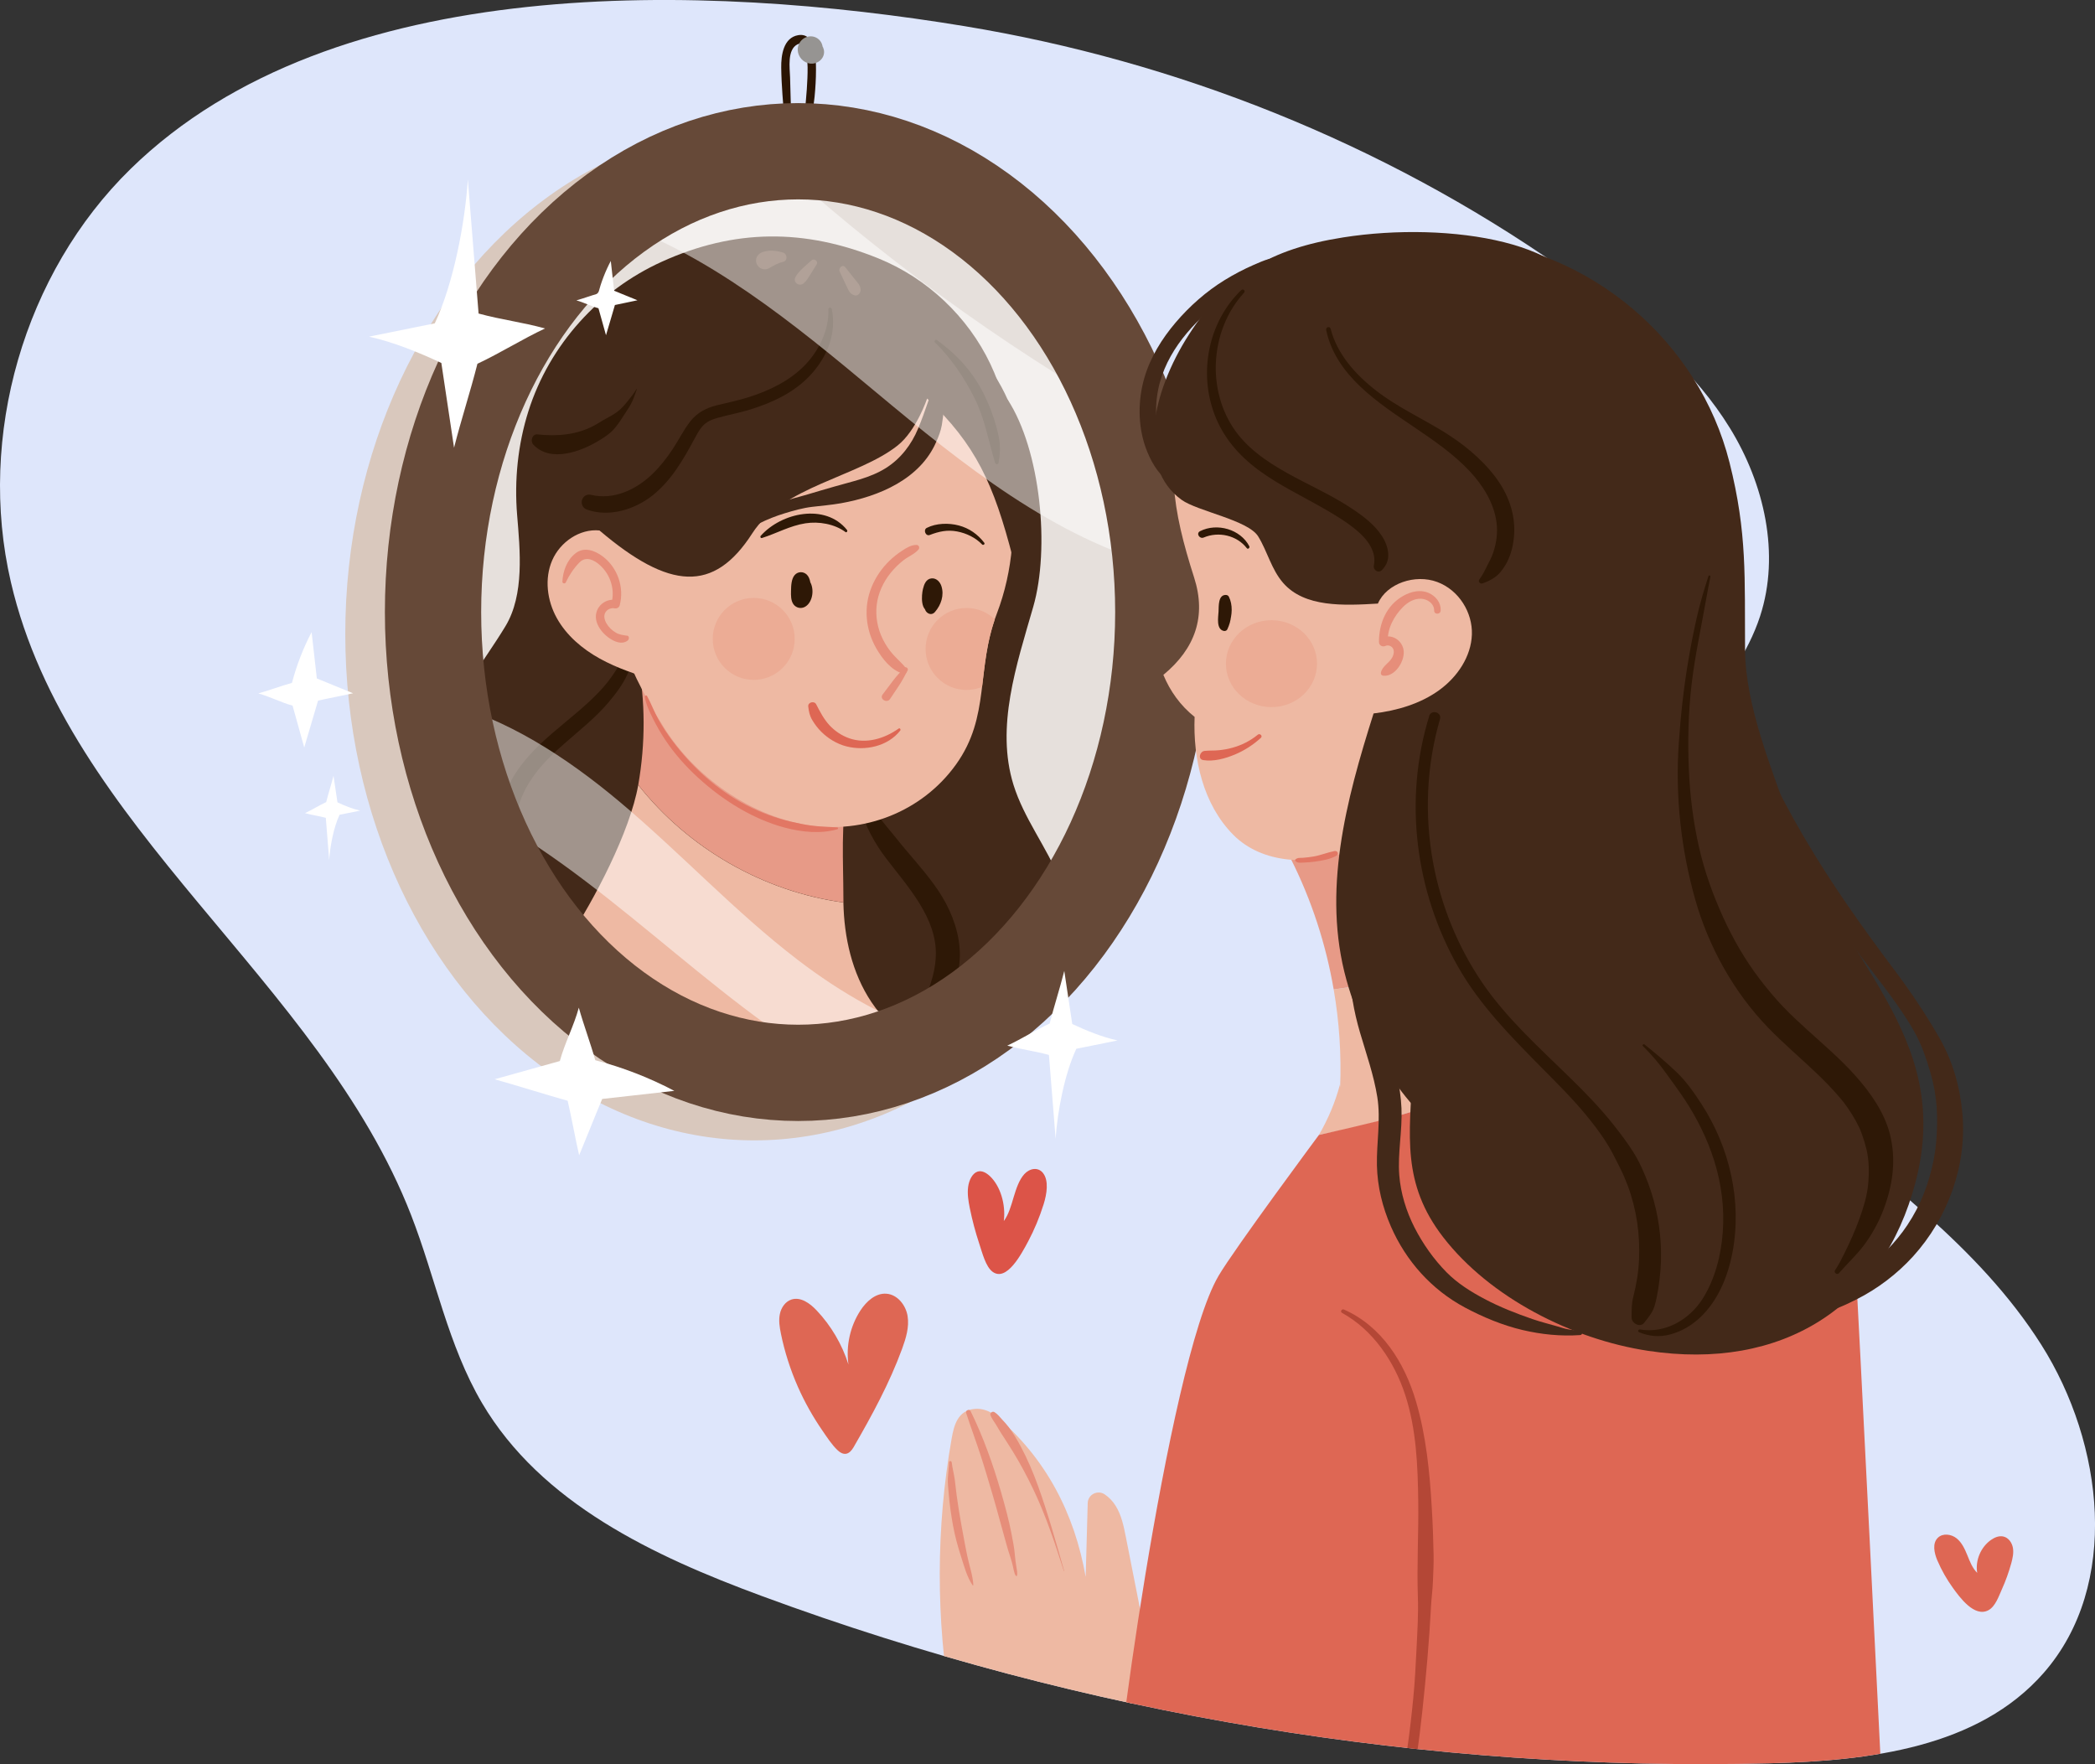 <?xml version="1.0" encoding="UTF-8"?>
<svg id="Layer_2" data-name="Layer 2" xmlns="http://www.w3.org/2000/svg" xmlns:xlink="http://www.w3.org/1999/xlink" viewBox="0 0 380.8 320.65">
  <rect x="0" y="0" width="380.8" height="320.65" fill="#333333" stroke="none"/>
  <defs>
    <style>
      .cls-1, .cls-2 {
        fill: none;
      }

      .cls-3 {
        clip-path: url(#clippath);
      }

      .cls-4 {
        fill: #ecac95;
      }

      .cls-5 {
        fill: #e6e0dc;
      }

      .cls-6 {
        fill: #eeb9a3;
      }

      .cls-7 {
        fill: #fff;
      }

      .cls-8 {
        fill: #e68e7a;
      }

      .cls-9 {
        fill: #e79a87;
      }

      .cls-10 {
        fill: #969492;
      }

      .cls-11 {
        fill: #85614c;
      }

      .cls-12 {
        fill: #b44736;
      }

      .cls-13 {
        fill: #de6754;
      }

      .cls-14 {
        fill: #d9c8bd;
      }

      .cls-15 {
        fill: #dc5448;
      }

      .cls-16 {
        fill: #e27764;
      }

      .cls-17 {
        fill: #dee6fb;
      }

      .cls-18 {
        fill: #432919;
      }

      .cls-19 {
        fill: #2b1503;
      }

      .cls-20 {
        fill: #2e1806;
      }

      .cls-21 {
        fill: #624330;
      }

      .cls-22 {
        clip-path: url(#clippath-1);
      }

      .cls-2 {
        stroke: #664938;
        stroke-linecap: round;
        stroke-linejoin: round;
        stroke-width: 17.5px;
      }

      .cls-23 {
        opacity: .5;
      }
    </style>
    <clipPath id="clippath">
      <path class="cls-17" d="m289.53,52.81c9.49,7.03,18.68,14.88,24.91,25,6.23,10.12,9.18,22.88,5.48,34.21-4.35,13.31-16.96,22.7-20.59,36.23-5.37,19.98,10.55,39.01,26.27,52.17,16.23,13.58,34.06,26.04,45.44,44.01,11.38,17.97,14.4,43.69.43,59.65-11.92,13.61-31.73,15.96-49.65,16.42-62.27,1.59-124.81-8.78-183.35-30.4-19.65-7.25-40.11-16.84-50.85-35.07-6.18-10.49-8.47-22.81-12.9-34.18C58.09,178.12,12.37,150.54,1.98,105.82c-6.18-26.58,2.4-56.19,21.76-75.12C60.75-5.48,128.41-2.97,175.35,4.76c19.28,3.18,38.22,8.47,56.37,15.78,18.23,7.34,35.68,16.71,51.85,27.98,2,1.4,3.99,2.82,5.95,4.28Z"/>
    </clipPath>
    <clipPath id="clippath-1">
      <ellipse class="cls-1" cx="145.08" cy="111.25" rx="66.37" ry="83.76"/>
    </clipPath>
  </defs>
  <g id="Layer_1-2" data-name="Layer 1">
    <g>
      <g>
        <path class="cls-17" d="m289.53,52.81c9.49,7.03,18.68,14.88,24.91,25,6.23,10.12,9.18,22.88,5.48,34.21-4.35,13.31-16.96,22.7-20.59,36.23-5.37,19.98,10.55,39.01,26.27,52.17,16.23,13.58,34.06,26.04,45.44,44.01,11.38,17.97,14.4,43.69.43,59.65-11.92,13.61-31.73,15.96-49.65,16.42-62.27,1.59-124.81-8.78-183.35-30.4-19.65-7.25-40.11-16.84-50.85-35.07-6.18-10.49-8.47-22.81-12.9-34.18C58.09,178.12,12.37,150.54,1.98,105.82c-6.18-26.58,2.4-56.19,21.76-75.12C60.75-5.48,128.41-2.97,175.35,4.76c19.28,3.18,38.22,8.47,56.37,15.78,18.23,7.34,35.68,16.71,51.85,27.98,2,1.4,3.99,2.82,5.95,4.28Z"/>
        <g class="cls-3">
          <path class="cls-6" d="m208.3,297.9l-3.65-18.48c-.39-1.99-.8-4.03-1.88-5.74-.5-.81-1.19-1.53-1.98-2.06-1.29-.86-3.04.03-3.08,1.59-.12,4.47-.24,8.94-.37,13.42-2.02-11.52-7.23-21.62-16.31-29.24-1.07-.9-2.44-1.42-3.84-1.3-3.08.25-3.78,2.95-4.2,5.32-2.87,16.22-2.9,32.94-.08,49.18,6.94,2.85,14.35,5.33,21.84,4.88,8.9-.54,15.27-8.81,13.55-17.56Z"/>
          <g>
            <path class="cls-6" d="m243.55,197.12c.01.17.02.34.04.51.24-5.95-.16-11.92-1.17-17.78,8.08-1.09,16.09-2.74,23.94-4.95,5.31-1.5,10.77-3.44,15.52-6.25,2.88,6.5,7.29,12.24,12.7,16.95-16.99,9.84-35.6,16.89-54.85,20.7,1.65-2.86,2.97-5.91,3.83-9.18Z"/>
            <path class="cls-13" d="m221.46,231.95c2.95-5.02,18.27-25.65,18.27-25.65,0,0,10.61-2.39,14.81-3.61,13.97-4.05,27.45-9.81,40.04-17.09,4.22,3.68,9.05,6.71,14.24,8.98.65-.48,1.3-.95,1.96-1.43,1.78-1.31,17.03,6.24,17.86,3,8.57,3.19,7.81,26.08,8.63,34.07.26,2.55,5,98.42,5,98.42-54.63-.51-138.23,0-139.41,0-1.32,0,9.34-80.93,18.6-96.68Z"/>
          </g>
          <path class="cls-12" d="m243.94,238.64c5.64,3.1,9.51,8.88,11.47,14.88,2.05,6.26,2.3,12.99,2.38,19.53.07,5.74-.27,11.49-.07,17.23.11,3.1-.09,6.23-.24,9.33-.15,3.03-.3,6.07-.6,9.09-.59,6.02-1.35,12.06-2.72,17.97-.27,1.18,1.55,1.69,1.82.5,1.24-5.34,1.98-10.79,2.56-16.23.68-6.3,1.24-12.61,1.57-18.95.08-1.54.3-3.06.35-4.61.06-1.57.15-3.15.12-4.72-.05-2.86-.16-5.73-.33-8.59-.38-6.53-1.03-13.12-2.89-19.41-2.07-6.99-6.2-13.59-13.07-16.63-.4-.18-.76.38-.35.61h0Z"/>
          <path class="cls-8" d="m193.43,285.55c-1.47-5.19-2.93-10.4-4.76-15.48-.89-2.47-1.92-4.89-3.16-7.2-.63-1.18-1.33-2.35-2.13-3.43-.36-.49-.78-.94-1.19-1.38-.45-.49-.87-1.05-1.44-1.39-.35-.21-.86.14-.72.55.22.63.66,1.16,1.01,1.73.33.54.63,1.09.97,1.61.69,1.05,1.36,2.11,2.03,3.18,1.37,2.21,2.6,4.52,3.73,6.87,2.32,4.82,3.98,9.88,5.61,14.96.01.04.07.02.06-.02h0Z"/>
          <path class="cls-8" d="m175.61,256.83c.81,2.47,1.71,4.9,2.52,7.36.82,2.47,1.54,4.97,2.28,7.46.74,2.49,1.39,5.01,2.1,7.52.35,1.25.68,2.51,1.1,3.74.2.57.34,1.14.49,1.73.14.58.21,1.24.52,1.76.06.09.23.09.25-.03.09-.53-.05-1.06-.13-1.59-.11-.71-.22-1.41-.27-2.13-.1-1.29-.37-2.58-.61-3.85-.49-2.56-1.18-5.07-1.9-7.57-1.44-5-3.24-10.06-5.54-14.74-.22-.45-.97-.14-.81.34h0Z"/>
          <path class="cls-8" d="m172.51,265.81c-.04.96-.17,1.92-.22,2.88-.04.94.08,1.93.16,2.87.16,1.93.43,3.84.78,5.75.35,1.9.85,3.73,1.44,5.57.57,1.76,1.06,3.72,2.11,5.25.04.06.15.04.14-.04-.1-1.76-.73-3.49-1.09-5.22-.4-1.88-.72-3.78-1.08-5.67-.34-1.83-.62-3.68-.88-5.53-.13-.94-.2-1.89-.34-2.83-.15-1.02-.42-2-.54-3.03-.04-.31-.47-.32-.49,0h0Z"/>
        </g>
      </g>
      <ellipse class="cls-14" cx="137.11" cy="115.24" rx="74.35" ry="92.04"/>
      <g>
        <path class="cls-19" d="m147.08,22.39c.51-1.58.81-3.1.98-4.76.16-1.64.26-3.3.26-4.95,0-2.02-.08-6.82-3.23-6.29-2.71.46-3.12,3.69-3.09,5.91.04,3.27.36,6.54.6,9.8.06.83,1.37.84,1.31,0-.2-2.67-.21-5.34-.3-8.02-.05-1.7-.57-5.07,1.35-6.02,1.3-.65,1.54,1.29,1.68,2.17.2,1.31.17,2.66.12,3.98-.09,2.69-.44,5.37-.6,8.06-.03.55.77.61.93.13h0Z"/>
        <path class="cls-10" d="m147.11,8.57c.06.07.06.12.1.18.04.07.11-.12.02,0-.1.14-.28.32-.3.45-.01.1-.09.06.03.02.13-.05.05.13.03-.04-.02-.13-.06.05-.02-.11-.03.12-.27.32-.27.31-.01.05-.13,0,.03.03,0,0,.31.03.18,0-.14-.02.16.04.19.06-.19-.08.1.09,0,0-.04-.03.04.05.05.03.05-.05,0-.3.07-.4.13-.18.24-.14.42-.13.09,0-.17-.11-.02,0,.17.12-.1-.07,0,0,.07.07-.05-.22,0,.02.03.12-.07.11,0-.01-.1.15-.18.26-.33.37-.1.03-.08.03.04,0-.05,0-.1.02-.15.03-.28-.08-.5-.2-.6-.51-.03-.08-.01-.3-.02-.1.01-.18.05-.3.16-.44.05-.08.12-.14.21-.18-.1.08-.2.15-.3.23-.19.19-.32.45-.39.7-.17.57.11,1.28.64,1.57,1.39.76,2.78-.7,2.65-2.08-.13-1.36-1.44-2.24-2.76-1.89-1.08.29-1.83,1.33-1.77,2.44.07,1.22.99,2.26,2.21,2.43,1.25.18,2.56-.74,2.58-2.07.01-1.19-1.02-2.18-2.15-2.39-.54-.1-1.09-.08-1.57.23-.38.25-.74.67-.89,1.1-.31.85.12,1.82.88,2.27.9.53,2,.06,2.34-.89.24-.68-.31-1.54-1-1.73-.29-.08-.47.27-.28.48h0Z"/>
        <ellipse class="cls-11" cx="145.08" cy="111.25" rx="74.35" ry="92.04"/>
        <g>
          <ellipse class="cls-5" cx="145.08" cy="111.25" rx="66.37" ry="83.76"/>
          <g>
            <g class="cls-22">
              <g>
                <path class="cls-18" d="m182.07,94.01c2.79-9.11,2.04-19.25-2.06-27.86-4.09-8.6-11.49-15.58-20.32-19.17-13.45-5.46-26.19-5.4-39.41.6-11.39,5.17-20.38,15.03-24.23,27.15-1.93,6.1-2.58,12.57-2.05,18.94.52,6.33,1.35,14.41-2.13,20.16-3.97,6.56-9.05,12.59-11.48,19.87-3.26,9.77-1.31,20.48,1.49,30.39,2.06,7.3.47,4.36,5.86,9.7,7.77,7.71,19.7,9.51,30.61,8.67,11.24-.87,47.01,14.07,54.17,5.37,9.69-11.78-5.91-46.78-5.91-56.48,0-16.56,10.6-21.47,15.46-37.35Z"/>
                <path class="cls-18" d="m183.15,72.62c6.02,9.24,7.71,27.08,4.66,37.67-3.05,10.59-6.86,21.84-3.59,32.37,1.9,6.11,6.02,11.29,8.42,17.22,2.4,5.93,2.58,13.68-2.34,17.78-5.64,4.7-12.86,15.63-17.77,10.18-1.63-1.81-4.81-14.84-5.52-17.17-9.3-30.27-5.34-74.79,16.15-98.05Z"/>
                <path class="cls-20" d="m156.65,136.48c-2.69,6.64.32,14.16,4.41,19.53,3.95,5.18,9.28,10.88,9.04,17.69-.06,1.74-.38,3.36-.99,5.22-.29.86-.69,1.65-1.07,2.47-.4.87-.66,1.82-1,2.71-.28.74.65,1.3,1.26.97.77-.42,1.5-.91,2.15-1.5.67-.62,1.2-1.47,1.68-2.24.91-1.47,1.67-3.13,2.03-4.83.81-3.73-.03-7.58-1.58-11-1.51-3.34-3.85-6.2-6.2-8.98-1.18-1.39-2.38-2.77-3.51-4.21-1.1-1.39-2.31-2.67-3.28-4.16-2.15-3.3-3.41-7.62-2.23-11.47.14-.47-.54-.63-.71-.2h0Z"/>
                <path class="cls-20" d="m114.57,116.72c-.32.91-.79,1.7-1.18,2.56-.37.84-.85,1.61-1.33,2.39-.94,1.52-2.01,2.89-3.25,4.18-2.6,2.7-5.59,4.98-8.42,7.42-2.85,2.46-5.59,5.18-7.42,8.52-1.83,3.35-2.69,7.1-2.87,10.89-.1,2.15.03,4.31.46,6.42.22,1.08.52,2.11.91,3.14.41,1.1.93,1.91,1.67,2.81.48.58,1.48.09,1.46-.61-.07-3.65-1.21-7.19-1.3-10.86-.08-3.54.61-7.13,2.28-10.27,3.47-6.55,10.36-10.11,15.03-15.65,1.31-1.55,2.6-3.25,3.44-5.11.41-.91.73-1.87.96-2.85.22-.93.13-1.97.06-2.91-.02-.29-.4-.34-.5-.07h0Z"/>
                <g>
                  <path class="cls-6" d="m103.25,170.79c4.76-7.24,11.26-19.58,12.76-28.11,9.06,11.52,22.77,19.39,37.29,21.36.13,6.36,1.56,12.8,5.08,18.08,3.91,5.86,10.34,9.96,17.3,11.04-13.74,2.73-27.82,5.18-41.51,2.24-7.53-1.62-15.07-4.19-20.97-9.13-5.9-4.95-14.19-9.04-9.97-15.48Z"/>
                  <path class="cls-9" d="m116.01,142.68c1.32-7.52,1.32-15.27-.1-22.77,9.47,11.32,23.76,20.11,38.18,23.31-1.29,6.53-.8,13.22-.79,19.88,0,.31,0,.62.01.93-14.52-1.97-28.23-9.84-37.29-21.36Z"/>
                </g>
                <path class="cls-6" d="m172.81,64.46c10.99,12.63,14.34,31.44,8.38,47.08-3.88,10.17-1.09,18.59-7.43,27.43-6.14,8.55-16.71,12.69-27.1,10.98-10.39-1.71-20.39-8.81-25.99-17.73-7.51-11.95-11.48-22.82-10.29-36.88,1.19-14.06,8.88-27.81,21.2-34.7,12.32-6.88,31.97-6.82,41.24,3.82Z"/>
                <path class="cls-6" d="m115.23,103.9c.51-3.59-2.64-7.12-6.25-7.48-3.61-.36-7.17,2.1-8.61,5.43-1.44,3.33-.93,7.31.83,10.48,1.76,3.18,4.64,5.62,7.82,7.38,3.18,1.76,6.65,2.89,10.13,3.95-1.04-6.55-4.85-13.2-3.91-19.76Z"/>
                <path class="cls-18" d="m172.02,59.21c11.28,7.5,16.72,22.75,12.74,35.7-.57,1.86.89,5.32-.65,6.52-3.5-13.56-6.76-20.61-15.59-28.99,0,0-1.93,5.81-5.37,8.54-7.13,5.67-20.95,7.45-26.41,15.96-6.99,10.88-15.06,10.28-27.76-.51-1.89-15.22,3.95-32.63,17.37-40.07,13.41-7.44,32.89-5.63,45.67,2.86Z"/>
                <path class="cls-8" d="m166.59,99.05c-.96-.01-1.85.54-2.62,1.05-.82.53-1.6,1.15-2.3,1.83-1.38,1.33-2.49,2.95-3.22,4.72-1.53,3.67-1.13,7.8.84,11.22,1.09,1.89,2.68,3.94,4.84,4.58.61.18.9-.55.57-.98-.71-.91-1.58-1.63-2.35-2.49-.75-.83-1.37-1.77-1.87-2.77-.97-1.93-1.38-4.15-1.12-6.3.26-2.11,1.2-4.14,2.53-5.78.7-.86,1.5-1.66,2.39-2.34.85-.65,1.97-1.09,2.67-1.9.27-.31.1-.83-.35-.84h0Z"/>
                <path class="cls-8" d="m164.34,121.4c-.69.76-1.37,1.47-1.99,2.29-.65.85-1.29,1.7-1.93,2.56-.6.8.79,1.65,1.36.8.56-.84,1.13-1.68,1.69-2.53.56-.86,1.01-1.74,1.5-2.64.21-.38-.31-.82-.62-.48h0Z"/>
                <path class="cls-8" d="m113.99,115.55c-.7-.11-1.41-.18-2.04-.55-.7-.4-1.32-1-1.72-1.7-.35-.61-.57-1.4-.16-2.03.34-.53,1.02-.82,1.63-.7.4.08.83-.11.94-.54.87-3.26-.39-6.87-3.09-8.9-1.43-1.08-3.38-1.79-4.94-.56-1.58,1.24-2.28,3.22-2.39,5.15-.02.31.47.46.61.16.61-1.3,1.5-2.65,2.52-3.67,1.2-1.19,2.69-.41,3.76.57,1.86,1.71,2.69,4.38,2.05,6.83.31-.18.63-.36.94-.54-2.35-.45-4.37,1.66-3.64,4,.36,1.15,1.22,2.14,2.18,2.84.97.7,2.38,1.34,3.45.52.29-.22.35-.83-.12-.91h0Z"/>
                <path class="cls-20" d="m146.02,105.29s-.02,0-.02.01c-.24.13-.44.45-.42.73.04.41.12.83.11,1.25,0,.25-.04.5-.13.74-.12.33-.35.33.09.47.41.13.28.05.28-.33,0-.26,0-.52.02-.77.02-.26.04-.52.08-.78.02-.1.04-.2.06-.3.16-.38.08-.41-.25-.11h-.6c-.26-.29-.35-.32-.27-.08.03.11.04.23.05.35.02.26.02.54-.02.79-.07.5-.24,1-.43,1.47-.51,1.22,1.55,2.08,2.14.9.42-.83.67-1.7.67-2.63,0-.81-.1-1.89-.69-2.51-.62-.66-1.66-.65-2.25.04-.62.73-.64,1.98-.66,2.88-.02.8-.04,1.76.45,2.44.5.67,1.4.85,2.12.43,1.45-.85,1.71-3.35.81-4.65-.2-.29-.59-.52-.95-.39-.06.02-.12.04-.18.07h0Z"/>
                <path class="cls-20" d="m169.21,106.89c-.05.39-.13.78-.19,1.17-.05.31-.21.79-.17,1.1-.02.06-.05.12-.07.18.25.04.5.09.75.13.04-.03-.03-.48-.03-.55,0-.41.05-.8.16-1.19.03-.12.18-.39.17-.51.14-.22,0-.27-.4-.15-.36-.16-.51-.14-.42.06-.07.15.04.62.02.81-.07.62-.28,1.23-.68,1.71-.91,1.1.63,2.69,1.59,1.59,1.11-1.28,1.72-3.05,1.17-4.72-.25-.77-.93-1.48-1.8-1.39-.98.1-1.35,1.09-1.55,1.93-.27,1.13-.51,4.22,1.39,4.03,1.93-.19,1.64-3.11,1.27-4.37-.2-.69-1.11-.49-1.18.16h0Z"/>
                <path class="cls-20" d="m150.58,56.25c.12,3.77-1.74,7.53-4.34,10.19-2.74,2.8-6.45,4.58-10.15,5.75-1.9.6-3.84,1-5.77,1.47-1.94.48-3.59,1.33-4.84,2.92-1.22,1.56-2.1,3.37-3.19,5.02-1.09,1.64-2.3,3.21-3.72,4.57-2.96,2.84-7,4.75-11.13,3.78-1.76-.41-2.41,2.08-.74,2.68,4.03,1.44,8.72-.03,11.95-2.61,3.36-2.68,5.56-6.49,7.56-10.22.43-.79.85-1.62,1.45-2.3.73-.83,1.71-1.25,2.75-1.54,1.99-.56,4.02-.92,6-1.54,4.1-1.27,8.12-3.17,11.04-6.4,2.95-3.26,4.63-7.45,3.74-11.86-.07-.36-.65-.28-.64.09h0Z"/>
                <path class="cls-20" d="m115.69,70.71c-.47.82-1.03,1.5-1.62,2.23-.55.68-1.14,1.37-1.85,1.89-.65.48-1.36.9-2.08,1.27-.77.4-1.48.91-2.25,1.31-3.16,1.65-6.68,1.93-10.18,1.55-.99-.11-1.36,1.23-.77,1.86,3.18,3.37,8.84,1.2,12.15-.87.84-.53,1.76-1.12,2.42-1.86.62-.7,1.18-1.48,1.67-2.27.5-.8,1.05-1.56,1.5-2.38.45-.83.76-1.78,1.07-2.68.02-.05-.06-.08-.08-.04h0Z"/>
                <path class="cls-20" d="m169.95,62.24c2.95,2.9,5.35,6.44,7.19,10.14,1.87,3.74,2.54,7.8,3.74,11.76.09.29.56.33.62,0,.2-1.09.3-2.1.24-3.2-.06-1.13-.33-2.23-.62-3.31-.56-2.09-1.35-4.13-2.32-6.07-1.98-3.96-4.92-7.2-8.52-9.75-.26-.18-.56.22-.34.44h0Z"/>
                <path class="cls-21" d="m152.62,49.35c.38.8.75,1.6,1.13,2.4.17.35.33.71.52,1.06.26.48.5.65.99.85.6.25,1.13-.36,1.17-.89.06-.86-.68-1.53-1.18-2.17-.53-.68-1.07-1.36-1.61-2.03-.49-.61-1.31.17-1.02.79h0Z"/>
                <path class="cls-21" d="m147.48,47.34c-.96.91-2.24,1.83-2.88,3-.54.98.68,1.84,1.49,1.15.52-.44.89-1.09,1.25-1.67.36-.58.73-1.17,1.09-1.75.37-.59-.46-1.19-.94-.73h0Z"/>
                <path class="cls-21" d="m142.33,45.91c-1.26-.37-2.5-.52-3.75-.08-.9.32-1.42,1.23-1.03,2.15.37.88,1.43,1.24,2.26.76.81-.46,1.61-.95,2.52-1.14.88-.18.79-1.46,0-1.7h0Z"/>
                <path class="cls-20" d="m178.91,98.66c-1.19-1.55-2.74-2.65-4.64-3.15-1.84-.48-4.09-.43-5.81.44-.7.35-.21,1.58.54,1.29,1.66-.64,3.19-.98,4.97-.64,1.69.32,3.35,1.12,4.55,2.37.19.2.57-.07.39-.3h0Z"/>
                <path class="cls-20" d="m153.96,96.33c-3.94-4.91-11.92-3.17-15.69,1.07-.15.17,0,.47.23.39,2.66-.84,5.11-2.24,7.9-2.67,2.42-.38,5.28.11,7.27,1.58.23.17.44-.18.29-.37h0Z"/>
                <path class="cls-13" d="m163.34,132.43c-2.59,1.83-5.9,2.85-8.99,1.76-1.39-.49-2.63-1.33-3.63-2.42-1-1.09-1.7-2.47-2.37-3.76-.34-.66-1.52-.38-1.44.39.1.93.26,1.71.75,2.52.45.76,1.01,1.48,1.64,2.11,1.25,1.23,2.82,2.19,4.53,2.63,3.44.89,7.54,0,9.8-2.86.15-.19-.05-.54-.29-.37h0Z"/>
                <path class="cls-16" d="m152.16,150.39c-1.4-.09-2.81-.11-4.2-.27-1.4-.15-2.79-.45-4.16-.76-2.82-.65-5.56-1.69-8.14-3.01-5.33-2.75-9.85-6.92-13.44-11.68-.96-1.28-1.84-2.61-2.61-4.02-.73-1.34-1.25-2.79-1.99-4.12-.13-.24-.45-.06-.41.17.22,1.38.88,2.72,1.5,3.96.64,1.29,1.36,2.53,2.15,3.73,1.69,2.56,3.75,4.88,6.01,6.95,4.45,4.08,9.93,7.54,15.8,9.1,3.02.8,6.5,1.18,9.54.28.19-.06.14-.32-.04-.33h0Z"/>
                <circle class="cls-4" cx="137" cy="116.13" r="7.45"/>
                <path class="cls-4" d="m175.69,110.51c1.99,0,3.79.78,5.13,2.06-1.49,4.35-1.83,8.38-2.31,12.28-.87.36-1.82.56-2.82.56-4.11,0-7.45-3.33-7.45-7.45s3.33-7.45,7.45-7.45Z"/>
                <path class="cls-18" d="m170.32,68.12c-1.1,3.29-2.11,6.57-3.44,9.78-1.2,2.89-3.15,5.48-5.88,7.19-2.88,1.8-6.12,2.41-9.33,3.35-1.62.47-3.24.93-4.85,1.42-1.62.49-3.26.85-4.86,1.41-1.76.61-3.48,1.36-5.06,2.36-1.57.99-2.74,2.38-3.7,3.95-.18.3.21.55.45.35,2.56-2.12,5.83-3.67,8.98-4.63,1.61-.49,3.3-.97,4.97-1.17,1.75-.21,3.53-.35,5.27-.66,6.89-1.23,14.41-4.38,17.33-11.21.42-.97.81-1.94.99-2.98.18-1.06.31-2.14.38-3.21.14-2.02-.05-3.95-.41-5.94-.08-.46-.73-.38-.86,0h0Z"/>
              </g>
              <path class="cls-13" d="m183.48,187.6c-7,.25-14.02-.1-20.96-1.06-10.02,4.63-21.93,5.58-32.6,2.74-10.67-2.84-20.27-9.49-26.67-18.49-9.24,1.74-18.47,3.51-27.08,7.27,9.96,17.95,31.11,26.74,51.64,26.8,20.52.06,37.24-8.25,55.68-17.27Z"/>
            </g>
            <g class="cls-23">
              <path class="cls-7" d="m110.33,39.88c8.59-6.68,18.47-10.95,29.07-12.08,20.07,18.43,42.21,34.6,65.87,48.11,3.09,8.37,5.12,17.5,5.86,27.1-19.5-5.18-36.18-18.6-51.86-31.68-14.97-12.49-30.67-25.43-48.94-31.46Z"/>
              <path class="cls-7" d="m79.96,127.48c12.08,3.03,22.99,10.15,32.61,18.21,11.07,9.27,20.93,19.97,32.39,28.75,7.86,6.02,16.73,11.18,26.18,13.86-5.96,3.21-12.36,5.36-19.06,6.25-23.72-13.48-42.84-36.07-67.27-48.19-2.18-5.95-3.82-12.27-4.85-18.88Z"/>
            </g>
          </g>
        </g>
        <ellipse class="cls-2" cx="145.08" cy="111.25" rx="66.37" ry="83.76"/>
      </g>
      <g>
        <path class="cls-9" d="m242.42,179.85c-1.41-8.22-4.02-16.24-7.77-23.7,14.55.61,26.1-12.87,40.65-12.26.61,3.55,5.15,21.54,6.57,24.75-4.75,2.81-10.21,4.75-15.52,6.25-7.85,2.21-15.85,3.86-23.94,4.95Z"/>
        <g>
          <path class="cls-18" d="m233.23,46.52c-.86.15-1.73.32-2.57.55-.95.26-1.88.69-2.79,1.08-1.81.79-3.56,1.71-5.24,2.74-3.35,2.05-6.42,4.77-8.95,7.75-2.5,2.94-4.58,6.3-5.67,10.03-1.18,4.03-1.2,8.68.22,12.65.78,2.18,2.09,4.68,4.04,6.03,1.8,1.24,3.92,2.09,6.12,1.99.49-.02.54-.65.11-.82-1.7-.67-3.28-1.71-4.42-3.14-.53-.66-1.12-1.25-1.59-1.95-.55-.82-1-1.7-1.34-2.63-1.25-3.51-1.32-7.65-.34-11.24,1.86-6.82,7.14-11.98,12.64-16.07,1.62-1.21,3.32-2.31,5.09-3.28,1.68-.92,3.4-1.81,5.13-2.64.63-.3.15-1.16-.44-1.05h0Z"/>
          <path class="cls-18" d="m222.69,76.28c-.27-.51-.44-1.28-.64-2.59-3.62-23.17,24.64-31.84,43.73-30.38,23.37,1.79,43.04,18.78,48.58,40.73,3.26,12.91,2.74,21,2.83,34.09.07,10.24,4.96,21.87,8.2,31.22,8.77,25.35,29.84,38.45,22.8,65.48-5.92,22.72-24.27,34.4-48.65,30.7-13.85-2.1-28.75-9.71-37.2-20.63-7.6-9.82-6.15-18.48-5.58-30.26.79-16.38.9-63.69-1.88-79.88-2.16-12.54-10.36-21.79-20.05-30.81-2.22-2.07-4.66-3.89-7.43-5.25-3.03-1.48-4.11-1.28-4.7-2.42Z"/>
          <path class="cls-6" d="m248.21,48.73c-13.23,2.73-26.99,11.56-32.12,23.51-4.63,10.78-2.96,20.52.96,32.73,2.26,7.04.21,12.91-5.59,17.7,1.24,2.98,3.1,5.58,5.68,7.64-.3,7.62,1.53,15.87,7.02,21.42,5.24,5.3,13.97,5.65,21.08,2.98,8.5-3.19,13.55-7.91,20.67-10.57,16.14-6.04,27.9-14.88,32.01-30.95,4.12-16.06,1.51-33.46-6.39-48.18-4.1-7.65-8.78-10.32-16.44-14.85-7.66-4.52-18.06-3.26-26.87-1.44Z"/>
          <path class="cls-18" d="m250.45,109.72c1.6-3.7,6.8-5.42,10.78-3.94,3.98,1.48,6.45,5.58,6.31,9.56-.14,3.98-2.6,7.7-5.99,10.14-3.39,2.44-7.63,3.7-11.88,4.2-5.05,15.91-9.39,32.42-4.92,48.48,3.91,14.05,12.81,25.59,19.54,28.92,20.89-7.39,43.3-27.16,47.1-47.62,3.8-20.45-.08-41.39-3.95-61.83-1.62-8.53-1.63-16.69-4.56-24.91-2.94-8.22-14.78-7.1-14.75-16.28.04-12.35-24.71-16.32-43.97-13.29-13.38,2.11-21.04,6.79-28,17.58-6.97,10.79-9.56,24.23-1.39,30.12,2.88,2.08,12.11,3.68,13.93,6.66,1.68,2.73,2.39,5.98,4.52,8.43,3.9,4.5,11.04,4.14,17.24,3.77Z"/>
          <path class="cls-8" d="m261.86,110.96c.08-1.45-.93-2.65-2.21-3.2-1.53-.65-3.2-.23-4.59.55-3.05,1.7-4.43,5.02-4.41,8.39,0,.64.67.96,1.21.7.45-.22,1.05.01,1.31.43.31.49.16,1.13-.08,1.62-.54,1.07-1.82,1.57-2.09,2.81-.06.3.13.53.43.56,2.12.22,3.86-2.57,3.72-4.44-.15-1.98-2.29-3.38-4.1-2.36.4.23.81.46,1.21.7-.14-2.42,1.09-4.72,2.76-6.39.87-.87,1.99-1.55,3.27-1.5,1.17.04,2.41.89,2.39,2.15-.01.76,1.14.75,1.18,0h0Z"/>
          <path class="cls-13" d="m228.62,133.55c-1.38,1.12-2.92,1.9-4.64,2.37-.79.22-1.58.36-2.39.44-.88.1-1.77.03-2.65.13-.86.1-1.26,1.5-.23,1.67,1.88.31,4.02-.29,5.74-1.01,1.73-.72,3.35-1.77,4.73-3.03.39-.36-.18-.9-.57-.57h0Z"/>
          <path class="cls-20" d="m227.09,99.3c-1.6-3.1-5.87-4.32-8.96-2.75-.78.4-.09,1.48.67,1.15,2.69-1.14,6.01-.41,7.83,1.94.21.27.59-.07.45-.35h0Z"/>
          <path class="cls-20" d="m222.89,109.68c.07.61-.09,1.24-.17,1.85-.11.81-.27,1.54-.64,2.28.22-.09.44-.18.66-.27-.3-.07-.13-4.23.09-4.26-.15-.02-.3-.04-.45-.06.04.03.08.06.12.09-.1-.18-.21-.36-.31-.54-.06,1.43.01,2.73-.39,4.13-.3,1.06,1.29,1.48,1.64.45.53-1.54.67-3.41-.08-4.9-.1-.2-.33-.31-.54-.31-1.43-.02-1.28,2.07-1.33,3.02-.05,1.02-.46,3.19.93,3.52.23.06.55-.03.66-.27.37-.79.62-1.6.68-2.47.07-.89-.26-1.5-.56-2.3-.06-.16-.36-.16-.33.05h0Z"/>
          <ellipse class="cls-4" cx="231.11" cy="120.63" rx="8.28" ry="7.9"/>
          <path class="cls-20" d="m259.78,130.17c-4.67,15.13-2.56,31.84,5.25,45.57,3.99,7.01,9.58,12.65,15.2,18.34,2.76,2.79,5.57,5.57,8.06,8.59,1.21,1.46,2.36,2.98,3.41,4.56,1.07,1.61,1.91,3.34,2.77,5.06,2.06,4.09,3.22,8.66,3.44,13.23.11,2.26.03,4.57-.33,6.8-.19,1.17-.43,2.33-.72,3.47-.31,1.24-.28,2.42-.29,3.69-.01,1.07,1.55,1.9,2.29.95.73-.93,1.53-1.87,1.87-3.01.32-1.04.52-2.13.69-3.2.34-2.16.53-4.34.5-6.52-.05-4.26-.82-8.55-2.31-12.54-.74-1.98-1.6-3.96-2.73-5.75-1.05-1.67-2.25-3.24-3.46-4.79-2.45-3.12-5.24-5.99-8.08-8.76-5.62-5.51-11.53-10.77-15.98-17.33-4.44-6.56-7.45-14.01-8.88-21.79-1.58-8.61-1.19-17.62,1.26-26.03.37-1.27-1.59-1.81-1.98-.55h0Z"/>
          <path class="cls-20" d="m225.64,52.71c-6,5.76-7.81,14.96-4.86,22.68,1.58,4.14,4.39,7.39,7.92,10.01,3.69,2.74,7.86,4.7,11.83,6.98,2.19,1.25,4.4,2.58,6.31,4.23,1.75,1.5,3.41,3.73,2.88,6.17-.18.82.82,1.49,1.45.85.83-.83,1.23-1.79,1.16-2.98-.07-1.19-.53-2.29-1.18-3.28-1.32-2-3.24-3.46-5.2-4.78-3.78-2.56-8-4.38-11.98-6.6-3.8-2.12-7.55-4.69-9.93-8.41-2.2-3.43-3.2-7.51-3.04-11.56.19-4.71,1.93-9.33,5.13-12.82.3-.32-.16-.79-.48-.48h0Z"/>
          <path class="cls-20" d="m241.05,59.97c1.76,8.33,9.46,13.24,16.01,17.68,3.53,2.39,7.15,4.87,10.08,8,2.4,2.56,4.43,5.79,4.88,9.34.24,1.86-.01,3.64-.59,5.41-.29.9-.72,1.65-1.14,2.49-.42.86-.84,1.69-1.41,2.47-.25.33.16.82.54.7.8-.27,1.54-.61,2.23-1.09.85-.59,1.44-1.37,1.97-2.24.97-1.62,1.42-3.45,1.58-5.31.33-3.95-1.08-7.69-3.45-10.8-2.58-3.38-6.01-6.12-9.63-8.32-4.01-2.43-8.27-4.41-11.99-7.3-3.71-2.88-7.07-6.59-8.27-11.24-.14-.53-.92-.3-.81.22h0Z"/>
          <path class="cls-16" d="m242.62,154.68c-1.28.24-2.5.76-3.79.99-.68.12-1.36.2-2.04.25-.51.03-.92-.06-1.32.29-.09.08-.08.23,0,.31.44.41,1.04.28,1.61.26.62-.02,1.24-.08,1.86-.16,1.32-.18,2.87-.42,4.03-1.11.45-.27.14-.91-.35-.82h0Z"/>
          <path class="cls-20" d="m310.53,104.74c-.79,2.49-1.55,4.98-2.12,7.53-.57,2.55-1.08,5.11-1.51,7.68-.86,5.04-1.42,10.14-1.76,15.25-.64,9.5.4,19.12,2.99,28.28,2.44,8.63,7.03,16.88,13.27,23.33,2.81,2.9,5.9,5.51,8.82,8.3,1.41,1.35,2.78,2.74,4.05,4.23.17.2.35.41.52.62.07.09.14.18.22.27,0,0,.24.3.1.12-.14-.18.09.11.09.12.07.09.14.18.2.27.16.21.31.43.46.65.54.77,1.04,1.57,1.49,2.39.22.4.42.8.61,1.2.05.11.32.73.16.35.1.24.19.49.28.74.33.91.62,1.84.85,2.78.48,2,.52,4.14.32,6.37-.19,2.16-.87,4.31-1.61,6.36-.77,2.15-1.74,4.28-2.76,6.33-.52,1.03-.99,2.02-1.65,2.97-.29.42.37.93.7.54,1.52-1.74,3.22-3.3,4.61-5.16,1.41-1.9,2.6-4.07,3.45-6.28,1.72-4.44,2.4-9.11,1.22-13.79-1.01-4.01-3.56-7.61-6.27-10.65-2.68-3.01-5.76-5.63-8.74-8.33-1.49-1.35-2.97-2.72-4.37-4.18-1.53-1.59-3.01-3.4-4.22-4.97-2.62-3.41-4.91-7.34-6.72-11.33-1.84-4.05-3.37-8.28-4.36-12.62-1.07-4.66-1.66-9.4-1.87-14.17-.23-5.22-.11-10.38.5-15.58.62-5.25,1.75-10.39,2.67-15.6.23-1.31.48-2.63.74-3.93.05-.23-.28-.33-.36-.1h0Z"/>
          <path class="cls-20" d="m298.64,190.15c1.53,1.53,2.92,3.13,4.17,4.89,1.17,1.63,2.38,3.25,3.48,4.92,2.23,3.4,4.07,7.13,5.29,11.01,1.32,4.2,1.89,8.61,1.56,13-.3,4.14-1.41,8.56-3.66,12.1-2.4,3.79-6.8,6.36-11.38,5.58-.27-.05-.5.35-.2.48,1.87.8,3.75.94,5.71.42,2.05-.55,3.92-1.66,5.45-3.11,3.24-3.08,5.02-7.45,5.84-11.77,1.77-9.32-.5-19.11-5.64-27.01-1.32-2.03-2.77-4.12-4.53-5.79-1.84-1.76-3.81-3.42-5.8-5.01-.21-.17-.5.1-.3.3h0Z"/>
          <path class="cls-18" d="m312.85,122.29c.44,2.35.85,4.74,1.53,7.03.68,2.27,1.47,4.57,2.36,6.77,1.83,4.51,3.92,8.93,6.15,13.26,4.44,8.58,9.59,16.8,15.39,24.53,2.84,3.78,5.81,7.46,8.36,11.44,1.25,1.94,2.3,3.9,3.09,6.08.78,2.17,1.47,4.39,1.89,6.65.37,1.99.52,4.12.48,6.32-.05,2.27-.2,4.28-.59,6.28-.87,4.42-2.33,8.29-4.81,12.02-2.11,3.18-5.05,6.14-8.24,8.38-1.69,1.19-3.49,2.23-5.37,3.1-.95.44-1.94.79-2.87,1.26-.88.44-1.73.77-2.67,1.05-1.01.3-1.9.94-2.9,1.31-.57.21-.45.97.14,1.03,1.02.1,2.22.41,3.23.25,1.09-.17,2.17-.35,3.26-.53,2.12-.35,4.21-1.35,6.12-2.31,3.88-1.95,7.42-4.64,10.34-7.85,6.32-6.97,9.81-16.54,8.96-25.96-.44-4.88-1.76-9.54-4.21-13.8-2.43-4.21-5.1-8.22-8.02-12.11-5.94-7.9-11.65-15.92-16.64-24.47-2.52-4.31-4.86-8.72-6.99-13.23-1.04-2.21-2.06-4.43-3.08-6.64-1.03-2.24-1.97-4.53-3.13-6.72-.56-1.06-1.08-2.15-1.59-3.24-.05-.11-.21-.03-.19.08h0Z"/>
          <path class="cls-18" d="m287.21,241.89c-.68-.05-1.36-.13-2.03-.24-.75-.12-1.42-.36-2.14-.57-1.51-.44-3.02-.81-4.5-1.32-2.98-1.03-5.92-2.18-8.71-3.66-2.49-1.32-4.9-2.83-6.88-4.83-2.34-2.37-4.32-5.18-5.84-8.15-1.5-2.95-2.52-6.25-2.77-9.52-.31-4.07.58-8.1.4-12.17-.17-4-1.21-7.88-2.27-11.71-.53-1.91-1.03-3.83-1.44-5.77-.17-.84-.32-1.68-.45-2.52-.01-.09-.03-.18-.04-.27.04.32.02.14-.07-.53-.07-.51-.04-.27-.02-.16-.07-.53-.12-1.06-.17-1.6-.16-2.01-.15-4.01-.02-6.02.07-1.02.12-2.04.23-3.06.1-.87.3-1.87.41-2.89.2-1.9.85-3.86,1.49-5.67.68-1.91,1.39-3.8,2.24-5.63.42-.89-.74-2.02-1.48-1.14-2.52,2.99-4.32,6.32-5.64,10-.64,1.78-1.21,3.52-1.56,5.39-.38,1.97-.57,3.94-.58,5.94-.02,4.07.7,8.01,1.84,11.91,1.14,3.88,2.5,7.71,3.14,11.72.66,4.15-.16,8.29-.07,12.44.09,3.84,1.01,7.56,2.54,11.07,2.74,6.28,7.4,11.49,13.44,14.72,3.27,1.75,6.87,3.25,10.49,4.1,3.45.81,6.92,1.16,10.46.92.51-.03.5-.75,0-.79h0Z"/>
        </g>
      </g>
      <path class="cls-7" d="m85.04,32.6c.65,8.13,1.3,16.26,1.95,24.39,4.27,1.16,7.81,1.54,12.08,2.71-4.15,1.95-8.13,4.47-12.29,6.42-1.3,5.13-2.95,10.14-4.25,15.26-.71-4.7-1.6-10.7-2.31-15.41-4.09-1.91-8.74-3.81-13.14-4.78,3.98-.81,7.97-1.61,11.95-2.42,3.4-7.24,5.49-18.19,6.01-26.18Z"/>
      <path class="cls-7" d="m191.88,207.03c-.41-5.09-.81-10.19-1.22-15.28-2.67-.73-4.89-.97-7.57-1.69,2.6-1.22,5.09-2.8,7.7-4.02.82-3.21,1.85-6.35,2.66-9.56.45,2.95,1,6.71,1.45,9.65,2.56,1.2,5.47,2.38,8.23,2.99-2.5.5-4.99,1.01-7.49,1.51-2.13,4.54-3.44,11.4-3.77,16.4Z"/>
      <path class="cls-7" d="m59.83,156.29c-.2-2.55-.41-5.09-.61-7.64-1.34-.36-2.45-.48-3.78-.85,1.3-.61,2.55-1.4,3.85-2.01.41-1.61.92-3.18,1.33-4.78.22,1.47.5,3.35.72,4.83,1.28.6,2.74,1.19,4.12,1.5-1.25.25-2.5.5-3.74.76-1.07,2.27-1.72,5.7-1.88,8.2Z"/>
      <path class="cls-7" d="m108.21,192.71c4.98,1.3,9.81,3.17,14.36,5.57-4.37.49-8.74.98-13.11,1.47-1.44,3.42-2.76,6.82-4.19,10.24-.75-3.27-1.33-6.64-2.09-9.91-4.4-1.24-8.87-2.67-13.27-3.91,3.95-1.1,7.9-2.2,11.85-3.31.87-3.23,2.59-6.48,3.45-9.7.86,3.08,2.13,6.47,2.99,9.54Z"/>
      <path class="cls-7" d="m53.07,124.12c.84-3.2,2.04-6.3,3.57-9.22.32,2.81.63,5.61.95,8.42,2.19.92,4.38,1.77,6.58,2.69-2.1.48-4.26.86-6.36,1.34-.8,2.82-1.71,5.7-2.51,8.52-.71-2.54-1.42-5.07-2.12-7.61-2.07-.56-4.16-1.66-6.23-2.22,1.98-.55,4.15-1.37,6.13-1.92Z"/>
      <path class="cls-7" d="m108.72,53.37c.54-2.06,1.31-4.06,2.3-5.94.2,1.81.41,3.62.61,5.42,1.41.59,2.82,1.14,4.24,1.73-1.35.31-2.75.55-4.1.86-.51,1.82-1.1,3.67-1.62,5.49-.46-1.63-.91-3.27-1.37-4.9-1.33-.36-2.68-1.07-4.01-1.43,1.27-.36,2.67-.88,3.95-1.24Z"/>
      <path class="cls-13" d="m141.94,242.38c-.24-1.16-.43-2.36-.19-3.52.23-1.16.98-2.28,2.11-2.65,1.67-.54,3.37.69,4.57,1.97,2.64,2.79,4.63,6.18,5.79,9.84-.48-3.4.31-6.97,2.19-9.84,1.07-1.63,2.74-3.16,4.68-3.03,2.02.13,3.56,2.07,3.88,4.07.32,2-.3,4.02-.99,5.92-2.29,6.26-5.49,12.13-8.82,17.9-.74,1.28-1.69,1.68-2.88.59-1.08-1-1.95-2.38-2.79-3.59-1.73-2.51-3.23-5.18-4.46-7.96-1.37-3.11-2.41-6.36-3.09-9.68Z"/>
      <path class="cls-13" d="m352.15,283.65c-.58-1.37-.97-3.16.12-4.17.9-.84,2.42-.63,3.38.14.96.77,1.48,1.94,1.95,3.08.46,1.14.91,2.33,1.79,3.19-.38-2.26.65-4.7,2.53-6,.66-.46,1.47-.79,2.25-.6.92.22,1.55,1.13,1.71,2.06.16.93-.05,1.88-.3,2.8-.45,1.62-1.02,3.21-1.71,4.74-.56,1.24-1.18,3.13-2.46,3.8-2.54,1.34-5.22-2.38-6.44-4.07-1.12-1.55-2.07-3.22-2.82-4.98Z"/>
      <path class="cls-15" d="m189.7,218.88c.58-1.86.97-4.3-.12-5.67-.9-1.14-2.42-.85-3.38.19-.96,1.05-1.48,2.64-1.95,4.19-.46,1.55-.91,3.17-1.79,4.35.38-3.07-.65-6.39-2.53-8.16-.66-.62-1.47-1.07-2.25-.82-.92.3-1.55,1.53-1.71,2.8-.16,1.27.05,2.56.3,3.8.45,2.21,1.02,4.37,1.71,6.45.56,1.68,1.18,4.25,2.46,5.17,2.54,1.82,5.22-3.24,6.44-5.53,1.12-2.11,2.07-4.38,2.82-6.77Z"/>
    </g>
  </g>
</svg>